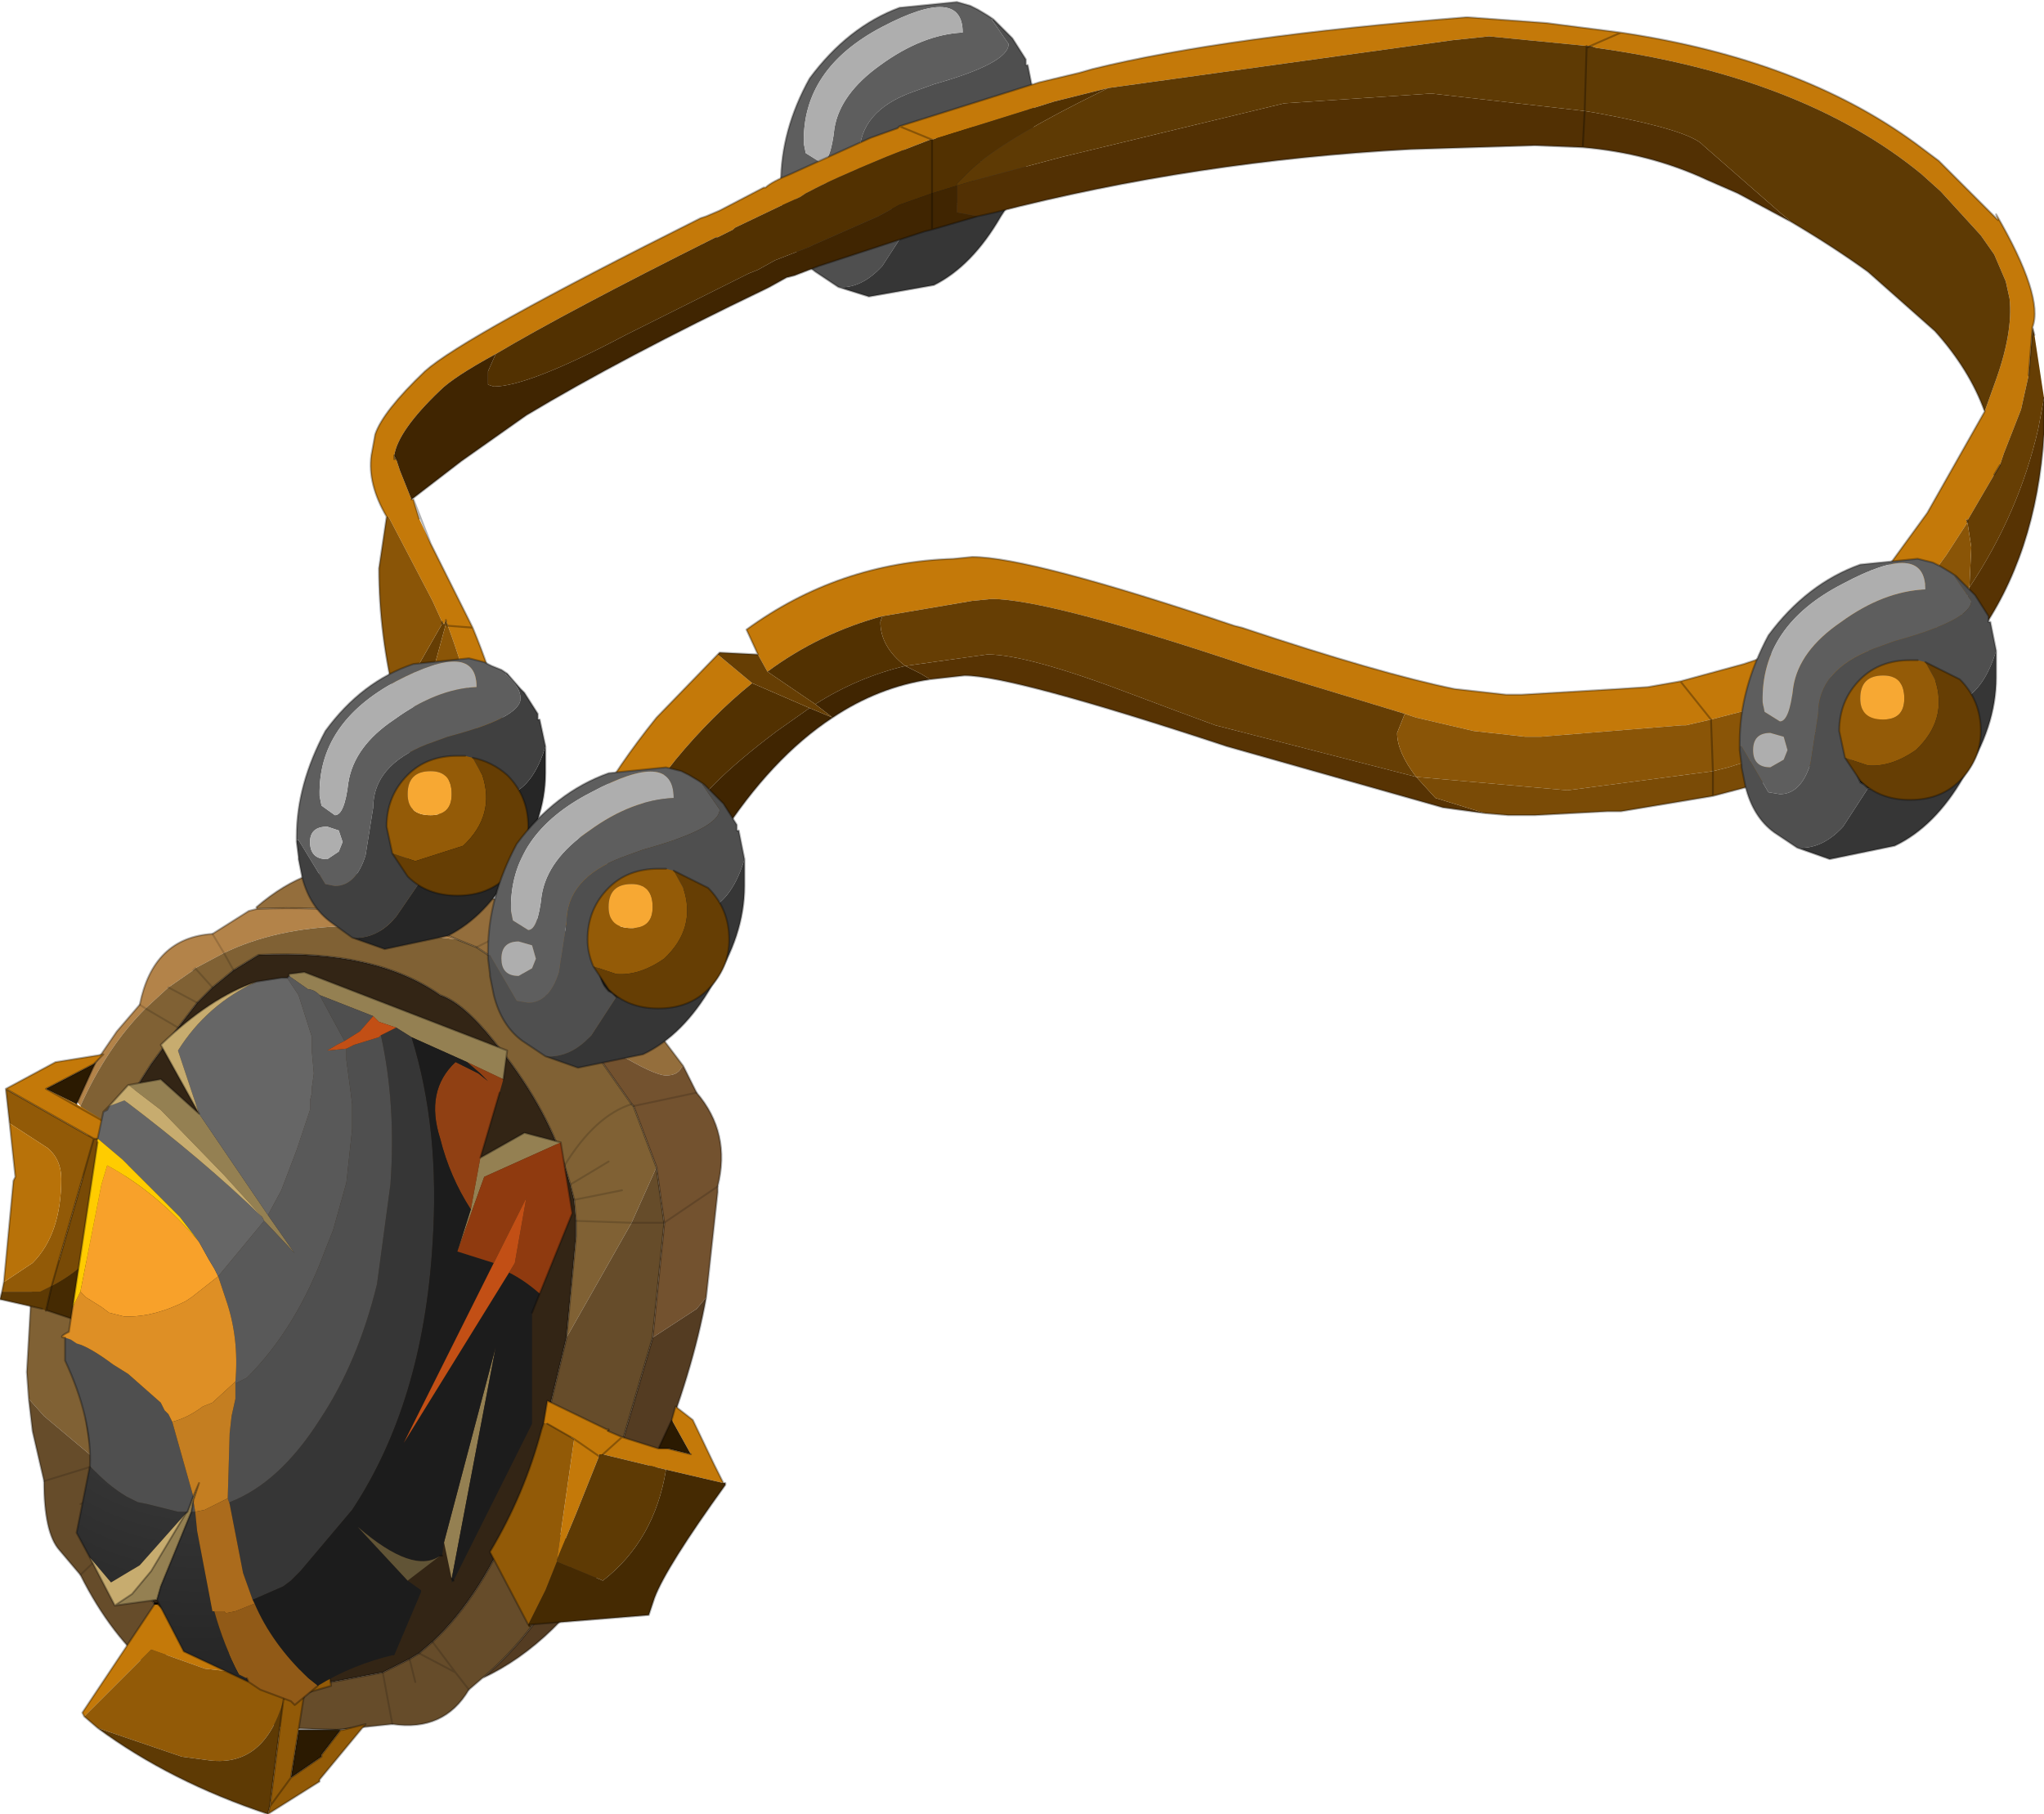 <?xml version="1.0" encoding="UTF-8" standalone="no"?>
<svg xmlns:xlink="http://www.w3.org/1999/xlink" height="47.4px" width="53.4px" xmlns="http://www.w3.org/2000/svg">
  <g transform="matrix(1.0, 0.0, 0.0, 1.0, -249.85, -176.75)">
    <path d="M270.25 181.65 L270.25 181.55 Q270.25 180.15 271.0 178.8 272.0 177.45 273.35 176.95 L274.85 176.8 275.2 176.9 275.4 177.0 275.65 177.15 275.8 177.25 275.75 177.25 276.2 177.9 Q276.2 178.4 274.25 178.95 L273.7 179.15 Q272.3 179.65 272.3 180.8 L272.1 182.05 Q271.85 182.85 271.3 182.85 L271.0 182.8 270.3 181.65 270.25 181.65 M271.05 182.15 L271.4 181.95 271.5 181.75 271.4 181.4 271.05 181.3 Q270.6 181.3 270.6 181.75 270.6 182.15 271.05 182.15 L271.05 182.2 271.05 182.15 M271.3 181.0 Q271.55 181.0 271.65 180.1 271.8 179.2 272.85 178.45 273.95 177.65 275.0 177.6 275.0 176.35 272.9 177.45 270.8 178.55 270.85 180.5 L270.9 180.75 271.3 181.0" fill="#5e5e5e" fill-rule="evenodd" stroke="none"/>
    <path d="M275.8 177.25 L276.2 177.65 276.3 177.75 276.65 178.3 276.65 178.45 276.7 178.45 276.85 179.2 Q276.55 180.15 275.95 180.45 L275.5 180.45 275.1 179.8 274.4 179.75 274.3 179.8 Q273.8 180.05 273.45 180.65 273.1 181.25 273.1 181.8 L273.1 181.85 Q273.1 182.3 273.35 182.55 L273.45 182.6 273.55 182.7 272.9 183.7 Q272.35 184.3 271.75 184.25 L271.15 183.85 Q270.6 183.45 270.4 182.65 L270.3 182.15 270.3 182.1 270.25 181.75 270.25 181.65 270.3 181.65 271.0 182.8 271.3 182.85 Q271.85 182.85 272.1 182.05 L272.3 180.8 Q272.3 179.65 273.7 179.15 L274.25 178.95 Q276.2 178.4 276.2 177.9 L275.75 177.25 275.8 177.25" fill="#4f4f4f" fill-rule="evenodd" stroke="none"/>
    <path d="M273.1 181.85 L273.15 181.8 274.0 181.0 Q274.4 180.4 274.4 179.8 L274.4 179.75 275.1 179.8 275.5 180.45 275.5 180.65 Q275.5 181.25 275.1 181.8 L274.3 182.65 273.55 182.7 273.45 182.6 273.35 182.55 Q273.1 182.3 273.1 181.85" fill="#1c1c1c" fill-rule="evenodd" stroke="none"/>
    <path d="M276.85 179.2 L276.85 179.35 276.85 179.85 Q276.85 181.15 276.0 182.4 275.25 183.7 274.25 184.2 L272.55 184.5 271.75 184.25 Q272.35 184.3 272.9 183.7 L273.55 182.7 274.3 182.65 275.1 181.8 Q275.5 181.25 275.5 180.65 L275.5 180.45 275.95 180.45 Q276.55 180.15 276.85 179.2" fill="#363636" fill-rule="evenodd" stroke="none"/>
    <path d="M271.3 181.0 L270.9 180.75 270.85 180.5 Q270.8 178.55 272.9 177.45 275.0 176.35 275.0 177.6 273.95 177.65 272.85 178.45 271.8 179.2 271.65 180.1 271.55 181.0 271.3 181.0 M271.05 182.15 Q270.6 182.15 270.6 181.75 270.6 181.3 271.05 181.3 L271.4 181.4 271.5 181.75 271.4 181.95 271.05 182.15" fill="#aeaeae" fill-rule="evenodd" stroke="none"/>
    <path d="M270.25 181.65 L270.25 181.55 Q270.25 180.15 271.0 178.8 272.0 177.45 273.35 176.95 L274.85 176.8 275.2 176.9 275.4 177.0 275.65 177.15 275.8 177.25 276.2 177.65 276.3 177.75 276.65 178.3 276.65 178.45 276.7 178.45 276.85 179.2 276.85 179.35 276.85 179.85 Q276.85 181.15 276.0 182.4 275.25 183.7 274.25 184.2 L272.55 184.5 271.75 184.25 271.15 183.85 Q270.6 183.45 270.4 182.65 L270.3 182.15 270.3 182.1 270.25 181.75 270.25 181.65 M274.4 179.75 L274.4 179.8 Q274.4 180.4 274.0 181.0 L273.15 181.8 273.1 181.85 Q273.1 182.3 273.35 182.55 L273.45 182.6 273.55 182.7 274.3 182.65 275.1 181.8 Q275.5 181.25 275.5 180.65 L275.5 180.45 275.1 179.8 274.4 179.75 274.3 179.8 Q273.8 180.05 273.45 180.65 273.1 181.25 273.1 181.8 L273.1 181.85" fill="none" stroke="#000000" stroke-linecap="round" stroke-linejoin="round" stroke-opacity="0.302" stroke-width="0.05"/>
    <path d="M259.95 190.25 Q259.45 189.4 259.55 188.65 L259.65 188.1 Q259.85 187.5 260.95 186.45 261.95 185.55 268.15 182.45 L268.3 182.4 268.65 182.25 269.8 181.65 269.85 181.65 Q270.0 181.5 270.5 181.3 L271.05 181.05 272.6 180.35 273.3 180.1 273.35 180.05 277.0 178.9 278.05 178.65 278.4 178.55 Q281.85 177.7 288.15 177.2 L288.2 177.2 290.25 177.35 292.2 177.6 Q296.9 178.3 299.9 180.5 L300.5 180.95 302.05 182.5 302.0 182.35 Q303.25 184.5 302.95 185.3 L302.85 186.55 302.65 187.45 302.2 188.6 302.1 188.9 301.95 189.15 301.25 190.35 301.2 190.3 301.25 190.4 300.7 191.25 299.5 192.9 Q298.25 194.45 295.9 195.2 L294.55 195.55 293.9 195.7 293.8 195.7 290.1 196.0 289.7 196.0 288.35 195.85 286.85 195.5 286.55 195.4 282.6 194.2 Q277.25 192.4 275.75 192.4 L275.25 192.45 272.9 192.85 Q271.25 193.3 269.9 194.3 L269.65 193.85 269.35 193.2 Q271.75 191.45 274.75 191.35 L275.25 191.3 Q276.75 191.3 282.1 193.1 L282.3 193.15 Q285.9 194.35 287.85 194.75 L289.2 194.9 289.6 194.9 292.15 194.75 292.9 194.7 293.75 194.55 295.4 194.1 Q297.75 193.35 299.0 191.8 L300.2 190.15 301.7 187.5 301.95 186.8 Q302.45 185.45 302.35 184.55 L302.25 184.1 301.95 183.4 301.6 182.9 300.55 181.75 300.05 181.3 Q296.95 178.75 291.55 178.0 L291.4 177.95 291.3 177.95 288.75 177.7 287.8 177.8 278.8 179.05 277.4 179.4 274.2 180.4 274.15 180.4 Q273.5 180.65 273.0 180.85 271.55 181.45 271.0 181.75 L270.9 181.8 270.75 181.9 270.2 182.15 269.05 182.7 269.0 182.75 268.6 182.95 268.55 182.95 Q264.65 184.9 262.8 186.0 261.7 186.6 261.35 186.95 260.25 188.0 260.15 188.65 L260.15 188.75 260.2 188.75 260.3 189.05 260.6 189.8 260.65 189.8 260.8 190.3 261.1 190.95 261.35 191.45 261.85 192.45 261.9 192.55 262.2 193.15 Q263.15 195.45 263.15 196.95 263.15 198.45 262.55 199.2 L262.35 199.4 261.45 199.5 261.4 199.4 261.95 198.9 Q262.4 198.15 262.4 196.85 262.4 195.4 261.55 193.1 L261.5 192.95 261.45 193.05 261.4 193.0 261.15 192.45 260.0 190.25 259.95 190.25 M265.05 201.45 L264.55 200.85 264.5 200.6 264.5 200.5 264.6 199.9 Q264.95 198.05 267.0 195.5 L268.6 193.85 269.5 194.6 Q268.45 195.45 267.5 196.6 266.0 198.5 265.4 200.0 L265.35 200.05 265.1 200.85 265.1 200.9 265.05 201.45 M262.2 193.15 L261.55 193.1 262.2 193.15 M273.35 180.05 L274.2 180.4 273.35 180.05 M293.75 194.55 L294.55 195.55 293.75 194.55 M292.2 177.6 L291.4 177.95 292.2 177.6" fill="#c47909" fill-rule="evenodd" stroke="none"/>
    <path d="M262.8 186.0 Q264.65 184.9 268.55 182.95 L268.6 182.95 269.0 182.75 269.05 182.7 270.2 182.15 270.75 181.9 270.9 181.8 271.0 181.75 Q271.55 181.45 273.0 180.85 273.5 180.65 274.15 180.4 L274.2 180.4 274.2 181.8 274.2 180.4 277.4 179.4 278.8 179.05 278.0 179.45 Q275.85 180.55 275.15 181.25 L274.85 181.55 274.85 181.6 274.2 181.8 273.35 182.1 272.8 182.4 271.1 183.15 271.0 183.2 270.1 183.55 269.65 183.8 269.4 183.9 266.2 185.5 Q263.65 186.85 262.75 186.85 L262.6 186.8 262.6 186.45 262.8 186.0 M271.15 195.15 L269.9 194.3 Q271.25 193.3 272.9 192.85 L272.85 193.0 Q272.85 193.65 273.5 194.15 272.25 194.45 271.15 195.15 M269.5 194.6 L271.0 195.25 270.15 195.85 Q268.15 197.35 267.65 198.35 L267.0 199.5 266.5 200.1 265.85 200.4 265.5 200.15 265.4 200.05 265.4 200.0 Q266.0 198.5 267.5 196.6 268.45 195.45 269.5 194.6" fill="#523101" fill-rule="evenodd" stroke="none"/>
    <path d="M274.15 194.5 Q272.8 194.7 271.6 195.5 270.0 196.55 268.65 198.65 L267.9 200.15 267.45 200.95 265.35 200.95 265.35 201.5 265.05 201.45 265.1 200.9 265.1 200.85 265.35 200.05 265.4 200.0 265.4 200.05 265.5 200.15 265.85 200.4 266.5 200.1 267.0 199.5 267.65 198.35 Q268.15 197.35 270.15 195.85 L271.0 195.25 271.6 195.5 271.15 195.15 Q272.25 194.45 273.5 194.15 L273.9 194.35 274.15 194.5 M275.4 182.4 L274.2 182.75 274.0 182.8 271.25 183.7 270.6 183.95 270.4 184.0 269.95 184.25 269.85 184.3 Q266.1 186.1 263.6 187.6 L261.9 188.8 260.6 189.8 260.3 189.05 260.2 188.75 260.15 188.65 Q260.25 188.0 261.35 186.95 261.7 186.6 262.8 186.0 L262.6 186.45 262.6 186.8 262.75 186.85 Q263.65 186.85 266.2 185.5 L269.4 183.9 269.65 183.8 270.1 183.55 271.0 183.2 271.1 183.15 272.8 182.4 273.35 182.1 274.2 181.8 274.2 182.75 274.2 181.8 274.85 181.6 274.85 182.3 275.4 182.4" fill="#402501" fill-rule="evenodd" stroke="none"/>
    <path d="M296.65 182.55 L295.25 181.8 294.45 181.45 Q292.95 180.75 291.2 180.6 L289.95 180.55 286.7 180.65 Q281.1 180.95 275.85 182.3 L275.4 182.4 274.85 182.3 274.85 181.6 275.35 181.45 277.6 180.85 283.4 179.45 287.15 179.2 287.3 179.2 291.25 179.65 291.55 179.7 Q294.0 180.15 294.35 180.55 L296.35 182.3 296.65 182.55 M291.25 179.65 L291.2 180.6 291.25 179.65" fill="#523003" fill-rule="evenodd" stroke="none"/>
    <path d="M301.7 187.5 Q301.3 186.4 300.4 185.4 L298.65 183.85 Q297.75 183.2 296.65 182.55 L296.35 182.3 294.35 180.55 Q294.0 180.15 291.55 179.7 L291.25 179.65 287.3 179.2 287.15 179.2 283.4 179.45 277.6 180.85 275.35 181.45 274.85 181.6 274.85 181.55 275.15 181.25 Q275.85 180.55 278.0 179.45 L278.8 179.05 287.8 177.8 288.75 177.7 291.3 177.95 291.3 178.0 291.25 179.65 291.3 178.0 291.3 177.95 291.4 177.95 291.55 178.0 Q296.95 178.75 300.05 181.3 L300.55 181.75 301.6 182.9 301.95 183.4 302.25 184.1 302.35 184.55 Q302.45 185.45 301.95 186.8 L301.7 187.5 M291.4 177.95 L291.3 178.0 291.4 177.95" fill="#5e3a04" fill-rule="evenodd" stroke="none"/>
    <path d="M302.95 185.3 L303.0 185.5 303.25 187.15 303.1 187.95 Q302.6 190.15 301.3 192.1 L301.35 191.05 301.25 190.4 301.2 190.3 301.25 190.35 301.95 189.15 302.1 188.9 302.2 188.6 302.65 187.45 302.85 186.55 302.95 185.3 M268.6 193.85 L268.65 193.8 269.65 193.85 269.9 194.3 271.15 195.15 271.6 195.5 271.0 195.25 269.5 194.6 268.6 193.85 M260.9 195.25 L260.2 195.15 261.4 193.05 261.45 193.05 261.5 193.05 260.9 195.25 M273.5 194.15 Q272.85 193.65 272.85 193.0 L272.9 192.85 275.25 192.45 275.75 192.4 Q277.25 192.4 282.6 194.2 L286.55 195.4 286.35 195.9 Q286.35 196.4 286.85 197.05 L281.6 195.7 280.65 195.35 279.45 194.9 Q276.7 193.85 275.65 193.85 L273.5 194.15 M301.25 190.35 L301.25 190.4 301.25 190.35" fill="#663e04" fill-rule="evenodd" stroke="none"/>
    <path d="M303.25 187.15 L303.25 187.35 303.25 188.1 Q303.05 191.25 301.5 193.4 300.5 194.85 298.9 195.85 L300.55 193.9 Q301.1 193.1 301.3 192.1 302.6 190.15 303.1 187.95 L303.25 187.15 M288.65 198.0 L287.55 197.85 281.9 196.25 Q276.3 194.4 275.05 194.4 L274.15 194.5 273.9 194.35 273.5 194.15 275.65 193.85 Q276.7 193.85 279.45 194.9 L280.65 195.35 281.6 195.7 286.85 197.05 287.35 197.6 288.65 198.0" fill="#573303" fill-rule="evenodd" stroke="none"/>
    <path d="M261.4 199.4 L261.2 198.75 261.55 198.75 261.55 197.85 260.95 197.85 260.55 196.45 260.9 195.25 261.5 193.05 261.45 193.05 261.5 192.95 261.55 193.1 Q262.4 195.4 262.4 196.85 262.4 198.15 261.95 198.9 L261.4 199.4 M260.2 195.15 Q259.75 193.35 259.75 191.6 L259.95 190.25 260.0 190.25 261.15 192.45 261.4 193.0 261.45 193.05 261.4 193.05 260.2 195.15 M286.55 195.4 L286.85 195.5 288.35 195.85 289.7 196.0 290.1 196.0 293.8 195.7 293.9 195.7 294.55 195.55 295.9 195.2 Q298.25 194.45 299.5 192.9 L300.7 191.25 301.25 190.4 301.35 191.05 301.3 192.1 300.2 193.45 Q298.4 195.55 295.8 196.55 L295.0 196.8 294.6 196.9 290.8 197.4 286.85 197.05 Q286.35 196.4 286.35 195.9 L286.55 195.4 M294.6 196.9 L294.55 195.55 294.6 196.9 M260.15 188.75 L260.2 188.75 260.15 188.75 M261.55 193.1 L261.5 193.05 261.5 192.95 261.5 193.05 261.55 193.1 M261.4 193.0 L261.4 193.05 261.4 193.0" fill="#8a5507" fill-rule="evenodd" stroke="none"/>
    <path d="M298.9 195.85 Q298.0 196.45 296.9 196.85 L295.55 197.3 294.6 197.55 292.2 197.95 291.85 197.95 289.95 198.05 289.25 198.05 288.65 198.0 287.35 197.6 286.85 197.05 290.8 197.4 294.6 196.9 295.0 196.8 295.8 196.55 Q298.4 195.55 300.2 193.45 L301.3 192.1 Q301.1 193.1 300.55 193.9 L298.9 195.85 M294.6 197.55 L294.6 196.9 294.6 197.55" fill="#7a4b06" fill-rule="evenodd" stroke="none"/>
    <path d="M260.15 188.75 L260.15 188.65 260.2 188.75 260.15 188.75" fill="#925a07" fill-rule="evenodd" stroke="none"/>
    <path d="M259.95 190.25 Q259.45 189.4 259.55 188.65 L259.65 188.1 Q259.85 187.5 260.95 186.45 261.95 185.55 268.15 182.45 L268.3 182.4 268.65 182.25 269.8 181.65 269.85 181.65 Q270.0 181.5 270.5 181.3 L271.05 181.05 272.6 180.35 273.3 180.1 273.35 180.05 277.0 178.9 278.05 178.65 278.4 178.55 Q281.85 177.7 288.15 177.2 L288.2 177.2 290.25 177.35 292.2 177.6 Q296.9 178.3 299.9 180.5 L300.5 180.95 302.05 182.5 302.0 182.35 Q303.25 184.5 302.95 185.3 L303.0 185.5 M303.25 187.15 L303.25 187.35 303.25 188.1 Q303.05 191.25 301.5 193.4 300.5 194.85 298.9 195.85 298.0 196.45 296.9 196.85 L295.55 197.3 294.6 197.55 292.2 197.95 291.85 197.95 289.95 198.05 289.25 198.05 288.65 198.0 287.55 197.85 281.9 196.25 Q276.3 194.4 275.05 194.4 L274.15 194.5 Q272.8 194.7 271.6 195.5 270.0 196.55 268.65 198.65 L267.9 200.15 267.45 200.95 M265.35 201.5 L265.05 201.45 264.55 200.85 264.5 200.6 264.5 200.5 264.6 199.9 Q264.95 198.05 267.0 195.5 L268.6 193.85 268.65 193.8 269.65 193.85 269.35 193.2 Q271.75 191.45 274.75 191.35 L275.25 191.3 Q276.75 191.3 282.1 193.1 L282.3 193.15 Q285.9 194.35 287.85 194.75 L289.2 194.9 289.6 194.9 292.15 194.75 292.9 194.7 293.75 194.55 295.4 194.1 Q297.75 193.35 299.0 191.8 L300.2 190.15 301.7 187.5 Q301.3 186.4 300.4 185.4 L298.65 183.85 Q297.75 183.2 296.65 182.55 L295.25 181.8 294.45 181.45 Q292.95 180.75 291.2 180.6 L289.95 180.55 286.7 180.65 Q281.1 180.95 275.85 182.3 L275.4 182.4 274.2 182.75 274.0 182.8 271.25 183.7 270.6 183.95 270.4 184.0 269.95 184.25 269.85 184.3 Q266.1 186.1 263.6 187.6 L261.9 188.8 260.6 189.8 M260.65 189.8 L261.1 190.95 261.35 191.45 261.85 192.45 261.9 192.55 262.2 193.15 Q263.15 195.45 263.15 196.95 263.15 198.45 262.55 199.2 L262.35 199.4 261.45 199.5 261.4 199.4 261.2 198.75 M260.95 197.85 L260.55 196.45 260.9 195.25 260.2 195.15 Q259.75 193.35 259.75 191.6 L259.95 190.25 M261.55 193.1 L262.2 193.15 M274.2 181.8 L274.2 182.75 M274.2 181.8 L274.2 180.4 273.35 180.05 M291.25 179.65 L291.3 178.0 291.3 177.95 M294.55 195.55 L293.75 194.55 M291.3 178.0 L291.4 177.95 292.2 177.6 M291.2 180.6 L291.25 179.65 M301.95 189.15 L302.1 188.9 M302.85 186.55 L302.95 185.3 M301.25 190.4 L301.25 190.35 M294.6 196.9 L294.6 197.55 M294.55 195.55 L294.6 196.9 M260.15 188.75 L260.15 188.65 260.2 188.75 M260.8 190.3 L260.65 189.8 M261.5 193.05 L261.5 192.95 M261.5 193.05 L261.55 193.1 M261.4 193.05 L261.4 193.0" fill="none" stroke="#000000" stroke-linecap="round" stroke-linejoin="round" stroke-opacity="0.302" stroke-width="0.05"/>
    <path d="M295.3 196.25 L295.3 196.15 Q295.3 194.75 296.05 193.35 297.05 192.0 298.45 191.5 L299.95 191.35 300.35 191.45 300.55 191.55 300.8 191.7 300.95 191.8 300.9 191.8 301.35 192.45 Q301.35 192.95 299.35 193.5 L298.8 193.7 Q297.35 194.25 297.35 195.4 L297.15 196.7 Q296.9 197.5 296.35 197.5 L296.05 197.45 295.35 196.25 295.3 196.25 M296.1 196.8 L296.45 196.6 296.55 196.35 296.45 196.0 296.1 195.9 Q295.65 195.9 295.65 196.35 295.65 196.8 296.1 196.8 L296.1 196.85 296.1 196.8 M296.35 195.6 Q296.6 195.6 296.7 194.7 296.85 193.75 297.95 193.0 299.05 192.2 300.15 192.15 300.15 190.85 298.0 192.0 295.85 193.1 295.9 195.1 L295.95 195.35 296.35 195.6" fill="#5e5e5e" fill-rule="evenodd" stroke="none"/>
    <path d="M300.95 191.8 L301.35 192.2 301.45 192.3 301.8 192.85 301.8 193.0 301.85 193.0 302.0 193.75 Q301.7 194.75 301.1 195.05 L300.65 195.05 Q300.55 194.6 300.25 194.4 L299.5 194.35 299.4 194.4 Q298.9 194.65 298.55 195.25 298.2 195.85 298.2 196.45 L298.2 196.5 298.45 197.2 298.55 197.25 298.65 197.35 298.0 198.35 Q297.45 198.95 296.8 198.9 L296.2 198.5 Q295.65 198.1 295.45 197.3 L295.35 196.8 295.35 196.75 295.3 196.35 295.3 196.25 295.35 196.25 296.05 197.45 296.35 197.5 Q296.9 197.5 297.15 196.7 L297.35 195.4 Q297.35 194.25 298.8 193.7 L299.35 193.5 Q301.35 192.95 301.35 192.45 L300.9 191.8 300.95 191.8" fill="#4f4f4f" fill-rule="evenodd" stroke="none"/>
    <path d="M299.5 194.35 L300.25 194.4 Q300.55 194.6 300.65 195.05 L300.65 195.25 Q300.65 195.85 300.25 196.45 L299.4 197.3 298.65 197.35 298.55 197.25 298.45 197.2 298.2 196.5 298.25 196.45 299.1 195.6 Q299.5 195.0 299.5 194.4 L299.5 194.35" fill="#1c1c1c" fill-rule="evenodd" stroke="none"/>
    <path d="M302.0 193.75 L302.0 193.95 302.0 194.45 Q302.0 195.75 301.15 197.05 300.4 198.35 299.35 198.85 L297.65 199.2 296.8 198.9 Q297.45 198.95 298.0 198.35 L298.65 197.35 299.4 197.3 300.25 196.45 Q300.65 195.85 300.65 195.25 L300.65 195.05 301.1 195.05 Q301.7 194.75 302.0 193.75" fill="#363636" fill-rule="evenodd" stroke="none"/>
    <path d="M296.1 196.8 Q295.65 196.8 295.65 196.35 295.65 195.9 296.1 195.9 L296.45 196.0 296.55 196.35 296.45 196.6 296.1 196.8 M296.35 195.6 L295.95 195.35 295.9 195.1 Q295.85 193.1 298.0 192.0 300.15 190.85 300.15 192.15 299.05 192.2 297.95 193.0 296.85 193.75 296.7 194.7 296.6 195.6 296.35 195.6" fill="#aeaeae" fill-rule="evenodd" stroke="none"/>
    <path d="M295.3 196.25 L295.3 196.15 Q295.3 194.75 296.05 193.35 297.05 192.0 298.45 191.5 L299.95 191.35 300.35 191.45 300.55 191.55 300.8 191.7 300.95 191.8 301.35 192.2 301.45 192.3 301.8 192.85 301.8 193.0 301.85 193.0 302.0 193.75 302.0 193.95 302.0 194.45 Q302.0 195.75 301.15 197.05 300.4 198.35 299.35 198.85 L297.65 199.2 296.8 198.9 296.2 198.5 Q295.65 198.1 295.45 197.3 L295.35 196.8 295.35 196.75 295.3 196.35 295.3 196.25 M298.2 196.5 L298.2 196.45 Q298.2 195.85 298.55 195.25 298.9 194.65 299.4 194.4 L299.5 194.35 300.25 194.4 Q300.55 194.6 300.65 195.05 L300.65 195.25 Q300.65 195.85 300.25 196.45 L299.4 197.3 298.65 197.35 298.55 197.25 298.45 197.2 298.2 196.5 298.25 196.45 299.1 195.6 Q299.5 195.0 299.5 194.4 L299.5 194.35" fill="none" stroke="#000000" stroke-linecap="round" stroke-linejoin="round" stroke-opacity="0.302" stroke-width="0.05"/>
    <path d="M299.95 194.0 L300.15 194.05 300.4 194.5 Q300.75 195.55 299.9 196.35 299.25 196.8 298.65 196.75 L298.05 196.55 297.9 195.85 Q297.9 195.05 298.45 194.5 298.95 194.0 299.75 194.0 L299.95 194.0 M299.6 195.0 Q299.6 194.4 299.05 194.4 298.45 194.4 298.45 195.0 298.45 195.55 299.05 195.55 299.6 195.55 299.6 195.0" fill="#945b07" fill-rule="evenodd" stroke="none"/>
    <path d="M299.6 195.0 Q299.6 195.55 299.05 195.55 298.45 195.55 298.45 195.0 298.45 194.4 299.05 194.4 299.6 194.4 299.6 195.0" fill="#f7a833" fill-rule="evenodd" stroke="none"/>
    <path d="M300.15 194.05 L301.05 194.5 Q301.6 195.05 301.6 195.85 301.6 196.6 301.05 197.15 300.55 197.65 299.75 197.65 298.95 197.65 298.45 197.15 L298.05 196.55 298.65 196.75 Q299.25 196.8 299.9 196.35 300.75 195.55 300.4 194.5 L300.15 194.05" fill="#663e04" fill-rule="evenodd" stroke="none"/>
    <path d="M300.15 194.05 L301.05 194.5 Q301.6 195.05 301.6 195.85 301.6 196.6 301.05 197.15 300.55 197.65 299.75 197.65 298.95 197.65 298.45 197.15 L298.05 196.55 297.9 195.85 Q297.9 195.05 298.45 194.5 298.95 194.0 299.75 194.0 L299.95 194.0" fill="none" stroke="#000000" stroke-linecap="round" stroke-linejoin="round" stroke-opacity="0.302" stroke-width="0.05"/>
    <path d="M262.3 201.5 L263.8 200.75 262.3 201.5 261.8 201.3 Q259.75 200.35 256.55 200.5 L256.55 200.45 Q257.25 199.85 257.95 199.6 261.65 199.45 263.8 200.75 L264.0 200.85 Q264.8 201.0 265.85 202.15 L267.7 204.6 267.65 204.65 Q267.55 204.85 267.25 204.85 266.95 204.85 265.95 204.25 L265.05 203.75 264.9 203.6 264.4 203.05 Q263.35 201.9 262.6 201.7 L262.3 201.5" fill="#946e3c" fill-rule="evenodd" stroke="none"/>
    <path d="M256.55 200.5 Q259.75 200.35 261.8 201.3 L258.85 200.95 Q257.05 201.0 255.7 201.65 L255.4 201.15 255.7 201.65 254.95 202.05 254.9 202.1 254.25 202.55 253.65 203.1 Q252.65 204.1 251.95 205.65 L251.8 205.45 252.25 204.65 252.9 203.7 253.5 203.0 Q253.85 201.25 255.4 201.15 L256.35 200.55 256.55 200.5 M253.65 203.1 L253.5 203.0 253.65 203.1" fill="#b38349" fill-rule="evenodd" stroke="none"/>
    <path d="M262.3 201.5 L262.6 201.7 Q263.35 201.9 264.4 203.05 L264.9 203.6 265.05 203.75 266.35 205.6 266.4 205.65 267.0 207.25 266.35 208.7 264.9 208.65 266.35 208.7 264.65 211.7 264.9 209.05 264.9 208.65 264.85 208.1 264.75 207.7 264.6 207.2 Q265.4 205.9 266.35 205.6 265.4 205.9 264.6 207.2 264.1 205.6 262.75 203.95 261.95 202.95 261.35 202.75 259.65 201.55 256.6 201.7 L255.95 202.1 255.4 202.55 255.0 202.95 254.25 202.55 255.0 202.95 254.5 203.6 253.8 204.55 Q252.75 206.15 252.45 207.25 L252.35 207.95 252.35 208.55 252.25 209.65 251.75 209.6 252.2 206.0 252.15 205.95 251.95 205.65 Q252.65 204.1 253.65 203.1 L254.25 202.55 254.9 202.1 254.95 202.05 255.4 202.55 254.95 202.05 255.7 201.65 Q257.05 201.0 258.85 200.95 L261.8 201.3 262.3 201.5 M266.1 207.85 L264.85 208.1 266.1 207.85 M265.75 207.1 L264.75 207.7 265.75 207.1 M250.6 213.3 L250.55 212.6 250.65 210.85 252.05 210.75 251.95 211.9 251.95 212.45 252.1 213.8 252.25 214.8 251.0 213.75 250.6 213.3 M250.95 209.55 L250.95 209.5 251.05 209.55 250.95 209.55 M255.7 201.65 L255.95 202.1 255.7 201.65 M253.65 203.1 L254.5 203.6 253.65 203.1" fill="#806134" fill-rule="evenodd" stroke="none"/>
    <path d="M265.05 203.75 L265.95 204.25 Q266.95 204.85 267.25 204.85 267.55 204.85 267.65 204.65 L267.7 204.6 267.9 205.0 268.05 205.3 Q268.95 206.35 268.6 207.75 L268.6 207.9 268.3 210.65 268.05 210.95 266.9 211.7 267.2 208.75 267.2 208.7 267.0 207.25 266.4 205.65 266.35 205.6 265.05 203.75 M268.05 205.3 L266.4 205.65 268.05 205.3 M268.6 207.75 L267.2 208.7 268.6 207.75" fill="#73522f" fill-rule="evenodd" stroke="none"/>
    <path d="M266.35 208.7 L267.0 207.25 267.2 208.7 267.2 208.75 266.9 211.7 266.1 214.45 266.1 214.5 264.05 214.2 264.65 211.7 266.35 208.7 267.2 208.7 266.35 208.7 M263.4 216.1 L265.0 217.2 265.0 217.25 Q263.85 219.45 262.45 220.6 L262.1 220.9 Q261.45 222.0 260.1 221.8 L258.65 221.95 257.25 221.9 256.6 221.7 256.5 221.7 256.6 221.0 256.7 220.65 256.7 220.55 257.6 220.75 258.25 220.75 259.85 220.45 260.55 220.1 260.8 219.95 261.15 219.65 261.75 220.45 260.8 219.95 261.75 220.45 261.15 219.65 Q262.45 218.45 263.4 216.1 M254.6 219.45 L254.55 219.45 253.9 220.45 Q252.75 219.5 251.95 217.9 L251.4 217.25 Q251.0 216.8 251.0 215.45 L250.7 214.15 250.6 213.3 251.0 213.75 252.25 214.8 252.3 215.05 252.5 215.8 252.7 216.35 252.8 216.6 252.95 216.95 251.95 217.9 252.95 216.95 Q253.6 218.55 254.6 219.45 M250.65 210.85 L250.75 210.1 250.8 209.9 250.95 209.55 251.05 209.55 251.75 209.8 251.75 209.6 252.25 209.65 252.15 210.05 252.05 210.75 250.65 210.85 M251.95 216.05 L252.5 215.8 251.95 216.05 M252.0 216.7 L252.7 216.35 252.0 216.7 M251.0 215.45 L252.3 215.05 251.0 215.45 M260.7 220.7 L260.55 220.1 260.7 220.7 M260.1 221.8 L259.85 220.45 260.1 221.8 M262.1 220.9 L261.75 220.45 262.1 220.9" fill="#664c2a" fill-rule="evenodd" stroke="none"/>
    <path d="M268.3 210.65 Q267.95 212.6 267.0 214.95 L266.95 215.15 266.1 214.45 266.9 211.7 268.05 210.95 268.3 210.65 M265.0 217.25 L265.9 217.25 Q264.4 219.7 262.45 220.6 263.85 219.45 265.0 217.25" fill="#543c22" fill-rule="evenodd" stroke="none"/>
    <path d="M264.75 207.7 L264.85 208.1 264.9 208.65 264.9 209.05 264.65 211.7 264.05 214.2 263.65 215.35 263.6 215.5 263.55 215.7 263.4 216.1 Q262.45 218.45 261.15 219.65 L260.8 219.95 260.55 220.1 259.85 220.45 258.25 220.75 257.6 220.75 256.7 220.55 257.3 220.35 255.3 219.3 254.6 219.45 Q253.6 218.55 252.95 216.95 L252.8 216.6 252.7 216.35 252.5 215.8 252.3 215.05 252.25 214.8 252.1 213.8 251.95 212.45 251.95 211.9 252.05 210.75 252.15 210.05 252.25 209.65 252.35 208.55 252.35 207.95 252.45 207.25 Q252.75 206.15 253.8 204.55 L254.5 203.6 255.0 202.95 255.4 202.55 255.95 202.1 256.6 201.7 Q259.65 201.55 261.35 202.75 261.95 202.95 262.75 203.95 264.1 205.6 264.6 207.2 L264.75 207.7" fill="#332515" fill-rule="evenodd" stroke="none"/>
    <path d="M262.3 201.5 L262.6 201.7 Q263.35 201.9 264.4 203.05 L264.9 203.6 M267.7 204.6 L265.85 202.15 Q264.8 201.0 264.0 200.85 L263.8 200.75 Q261.65 199.45 257.95 199.6 257.25 199.85 256.55 200.45 L256.55 200.5 Q259.75 200.35 261.8 201.3 L262.3 201.5 M264.75 207.7 L264.85 208.1 264.9 208.65 264.9 209.05 264.65 211.7 264.05 214.2 M267.0 207.25 L266.4 205.65 266.35 205.6 265.05 203.75 M264.6 207.2 L264.75 207.7 M255.95 202.1 L256.6 201.7 Q259.65 201.55 261.35 202.75 261.95 202.95 262.75 203.95 264.1 205.6 264.6 207.2 M267.7 204.6 L267.9 205.0 268.05 205.3 Q268.95 206.35 268.6 207.75 L268.6 207.9 268.3 210.65 Q267.95 212.6 267.0 214.95 L266.95 215.15 M266.1 214.45 L266.1 214.5 M265.9 217.25 Q264.4 219.7 262.45 220.6 L262.1 220.9 Q261.45 222.0 260.1 221.8 L258.65 221.95 257.25 221.9 M253.9 220.45 Q252.75 219.5 251.95 217.9 L251.4 217.25 Q251.0 216.8 251.0 215.45 L250.7 214.15 250.6 213.3 250.55 212.6 250.65 210.85 250.75 210.1 250.8 209.9 250.95 209.55 250.95 209.5 M251.8 205.45 L252.25 204.65 252.9 203.7 253.5 203.0 Q253.85 201.25 255.4 201.15 L256.35 200.55 256.55 200.5 M267.2 208.7 L267.2 208.75 266.9 211.7 266.1 214.45 M267.2 208.7 L267.0 207.25 M265.0 217.25 Q263.85 219.45 262.45 220.6 M255.0 202.95 L255.4 202.55 255.95 202.1 M254.5 203.6 L255.0 202.95 M252.25 209.65 L252.35 208.55 252.35 207.95 252.45 207.25 Q252.75 206.15 253.8 204.55 L254.5 203.6 M252.25 214.8 L252.1 213.8 251.95 212.45 251.95 211.9 252.05 210.75 252.15 210.05 252.25 209.65 M252.95 216.95 L252.8 216.6 252.7 216.35 252.5 215.8 252.3 215.05 252.25 214.8 M254.6 219.45 Q253.6 218.55 252.95 216.95 M261.15 219.65 L260.8 219.95 260.55 220.1 259.85 220.45 258.25 220.75 257.6 220.75 256.7 220.55 M263.4 216.1 Q262.45 218.45 261.15 219.65" fill="none" stroke="#000000" stroke-linecap="round" stroke-linejoin="round" stroke-opacity="0.302" stroke-width="0.05"/>
    <path d="M250.95 209.55 L251.05 209.55" fill="none" stroke="#000000" stroke-linecap="round" stroke-linejoin="round" stroke-width="0.05"/>
    <path d="M263.8 200.75 L262.3 201.5 M264.85 208.1 L266.1 207.85 M264.9 208.65 L266.35 208.7 267.2 208.7 268.6 207.75 M266.35 205.6 Q265.4 205.9 264.6 207.2 M264.75 207.7 L265.75 207.1 M266.4 205.65 L268.05 205.3 M255.4 201.15 L255.7 201.65 255.95 202.1 M255.4 202.55 L254.95 202.05 254.9 202.1 M254.25 202.55 L255.0 202.95 M253.5 203.0 L253.65 203.1 254.5 203.6 M252.7 216.35 L252.0 216.7 M252.5 215.8 L251.95 216.05 M252.3 215.05 L251.0 215.45 M252.95 216.95 L251.95 217.9 M260.8 219.95 L261.75 220.45 261.15 219.65 M260.55 220.1 L260.7 220.7 M259.85 220.45 L260.1 221.8 M261.75 220.45 L262.1 220.9" fill="none" stroke="#000000" stroke-linecap="round" stroke-linejoin="round" stroke-opacity="0.153" stroke-width="0.05"/>
    <path d="M267.4 213.85 L267.5 213.5 267.95 213.85 268.5 215.0 268.75 215.5 267.25 215.15 265.6 214.75 266.1 214.3 265.6 214.75 265.5 214.75 265.5 214.8 264.85 214.35 265.5 214.8 264.9 216.3 264.4 217.5 264.85 214.35 264.15 213.95 264.05 213.95 264.15 213.35 265.7 214.1 265.75 214.1 265.7 214.15 265.75 214.15 266.1 214.3 267.05 214.6 267.3 214.6 267.9 214.75 267.4 213.85 M265.7 214.1 L265.75 214.1 265.7 214.1" fill="#c47909" fill-rule="evenodd" stroke="none"/>
    <path d="M263.65 219.2 L262.65 217.3 Q263.55 215.8 264.0 214.1 L264.05 213.95 264.15 213.95 264.85 214.35 264.4 217.5 264.4 217.55 264.1 218.3 263.65 219.2" fill="#925a07" fill-rule="evenodd" stroke="none"/>
    <path d="M265.6 214.75 L267.25 215.15 Q266.95 217.0 265.6 218.05 L264.4 217.55 264.4 217.5 264.9 216.3 265.5 214.8 265.5 214.75 265.6 214.75 M265.75 214.1 L265.75 214.15 265.7 214.15 265.75 214.1 265.75 214.15 265.75 214.1" fill="#5e3a04" fill-rule="evenodd" stroke="none"/>
    <path d="M267.25 215.15 L268.75 215.5 268.8 215.5 268.8 215.55 Q267.25 217.7 266.95 218.5 L266.8 218.95 263.7 219.2 263.7 219.25 263.65 219.25 263.65 219.2 263.7 219.2 263.65 219.2 263.7 219.2 263.65 219.2 264.1 218.3 264.4 217.55 265.6 218.05 Q266.95 217.0 267.25 215.15" fill="#452a02" fill-rule="evenodd" stroke="none"/>
    <path d="M267.4 213.85 L267.9 214.75 267.3 214.6 267.05 214.6 267.4 213.85" fill="#2b1a01" fill-rule="evenodd" stroke="none"/>
    <path d="M268.75 215.5 L268.5 215.0 267.95 213.85 267.5 213.5 267.4 213.85 267.05 214.6 266.1 214.3 265.6 214.75 M267.9 214.75 L267.3 214.6 267.05 214.6 M268.75 215.5 L268.8 215.5 268.8 215.55 Q267.25 217.7 266.95 218.5 L266.8 218.95 263.7 219.2 263.7 219.25 M263.65 219.2 L262.65 217.3 Q263.55 215.8 264.0 214.1 L264.05 213.95 264.15 213.35 265.7 214.1 265.75 214.1 265.7 214.1 M265.75 214.15 L266.1 214.3 M264.15 213.95 L264.85 214.35 265.5 214.8 M265.75 214.15 L265.75 214.1 M263.65 219.2 L263.7 219.2 263.65 219.2 Z" fill="none" stroke="#000000" stroke-linecap="round" stroke-linejoin="round" stroke-opacity="0.302" stroke-width="0.05"/>
    <path d="M257.4 220.6 L255.2 220.35 253.8 219.85 252.05 221.6 252.0 221.5 253.9 218.65 253.95 218.65 Q255.45 220.05 257.3 220.45 L257.4 220.45 257.4 220.6" fill="#c47909" fill-rule="evenodd" stroke="none"/>
    <path d="M252.05 221.6 L253.8 219.85 255.2 220.35 257.4 220.6 257.4 220.45 257.45 220.45 258.4 220.1 258.5 220.8 257.8 221.0 257.65 221.95 257.45 223.2 258.25 222.65 258.25 222.6 258.75 221.95 258.8 221.95 259.4 221.8 258.2 223.25 258.2 223.3 256.85 224.15 256.9 223.95 257.25 221.2 Q256.75 222.9 255.35 222.75 L254.6 222.65 252.4 221.9 252.05 221.6 M257.4 220.6 L257.25 221.2 257.4 220.6 M257.45 220.45 L257.8 221.0 257.45 220.45 M257.45 223.2 L256.9 223.95 257.45 223.2" fill="#925a07" fill-rule="evenodd" stroke="none"/>
    <path d="M257.4 220.45 L257.3 220.45 Q255.45 220.05 253.95 218.65 L255.1 218.4 258.4 220.1 257.45 220.45 257.4 220.45" fill="#452a02" fill-rule="evenodd" stroke="none"/>
    <path d="M258.75 221.95 L258.25 222.6 258.25 222.65 257.45 223.2 257.65 221.95 258.75 221.95" fill="#2b1a01" fill-rule="evenodd" stroke="none"/>
    <path d="M252.4 221.9 L254.6 222.65 255.35 222.75 Q256.75 222.9 257.25 221.2 L256.9 223.95 256.85 224.15 Q254.3 223.3 252.4 221.9" fill="#5e3a04" fill-rule="evenodd" stroke="none"/>
    <path d="M253.95 218.65 L253.9 218.65" fill="none" stroke="#000000" stroke-linecap="round" stroke-linejoin="round" stroke-width="0.05"/>
    <path d="M257.4 220.6 L257.4 220.45 257.3 220.45 Q255.45 220.05 253.95 218.65 L255.1 218.4 258.4 220.1 258.5 220.8 257.8 221.0 257.45 220.45 258.4 220.1 M253.9 218.65 L252.0 221.5 252.05 221.6 252.4 221.9 Q254.3 223.3 256.85 224.15 L258.2 223.3 258.2 223.25 259.4 221.8 258.8 221.95 258.75 221.95 257.65 221.95 257.8 221.0 M257.25 221.2 L257.4 220.6 M257.4 220.45 L257.45 220.45 M257.65 221.95 L257.45 223.2 258.25 222.65 258.25 222.6 258.75 221.95 M256.9 223.95 L256.85 224.15 M257.25 221.2 L256.9 223.95 257.45 223.2" fill="none" stroke="#000000" stroke-linecap="round" stroke-linejoin="round" stroke-opacity="0.302" stroke-width="0.05"/>
    <path d="M253.4 206.6 L252.3 206.5 250.0 205.2 251.3 204.5 252.55 204.3 252.3 204.55 251.05 205.2 253.35 206.5 251.05 205.2 251.85 205.6 253.35 206.5 253.4 206.55 253.4 206.6" fill="#c47909" fill-rule="evenodd" stroke="none"/>
    <path d="M251.05 205.2 L252.3 204.55 252.35 204.5 251.85 205.6 251.05 205.2" fill="#2b1a01" fill-rule="evenodd" stroke="none"/>
    <path d="M250.0 205.2 L252.3 206.5 251.2 210.35 250.9 210.5 249.9 210.5 249.95 210.25 250.7 209.75 Q251.45 209.0 251.45 207.55 251.45 207.05 251.1 206.75 L250.1 206.1 250.0 205.2" fill="#925a07" fill-rule="evenodd" stroke="none"/>
    <path d="M249.9 210.5 L250.9 210.5 251.2 210.35 251.05 211.0 250.95 210.95 249.85 210.7 249.9 210.5" fill="#5e3a04" fill-rule="evenodd" stroke="none"/>
    <path d="M250.1 206.1 L251.1 206.75 Q251.45 207.05 251.45 207.55 251.45 209.0 250.7 209.75 L249.95 210.25 250.2 207.6 250.25 207.5 250.1 206.1" fill="#b87209" fill-rule="evenodd" stroke="none"/>
    <path d="M251.2 210.35 Q252.15 209.85 252.65 209.05 L252.0 211.3 251.1 211.0 251.05 211.0 251.2 210.35" fill="#452a02" fill-rule="evenodd" stroke="none"/>
    <path d="M252.3 206.5 L253.4 206.6 252.65 209.05 Q252.15 209.85 251.2 210.35 L252.3 206.5" fill="#784a06" fill-rule="evenodd" stroke="none"/>
    <path d="M252.3 206.5 L253.4 206.6 253.4 206.55 253.35 206.5 251.05 205.2 252.3 204.55 252.55 204.3 251.3 204.5 250.0 205.2 252.3 206.5 251.2 210.35 251.05 211.0 M252.65 209.05 L253.4 206.6 M252.3 204.55 L252.35 204.5 251.85 205.6 M249.95 210.25 L249.9 210.5 249.85 210.7 250.95 210.95 M251.1 211.0 L252.0 211.3 252.65 209.05 M250.1 206.1 L250.0 205.2 M249.95 210.25 L250.2 207.6 250.25 207.5 250.1 206.1" fill="none" stroke="#000000" stroke-linecap="round" stroke-linejoin="round" stroke-opacity="0.302" stroke-width="0.05"/>
    <path d="M252.4 206.5 L252.4 206.4 252.4 206.5" fill="#fd952d" fill-opacity="0.8" fill-rule="evenodd" stroke="none"/>
    <path d="M260.2 203.6 L259.75 203.45 259.6 203.3 258.2 202.75 Q258.05 202.6 257.9 202.6 L257.4 202.25 257.4 202.2 257.8 202.15 263.1 204.2 263.0 204.95 262.05 204.5 260.6 203.85 260.2 203.6 M256.85 208.5 L257.55 209.5 256.8 208.7 256.75 208.65 256.7 208.55 255.7 207.45 254.05 205.75 253.2 205.1 254.05 204.95 255.05 205.85 256.85 208.5 M262.4 207.0 L263.55 206.35 264.5 206.6 262.5 207.5 261.8 209.45 262.15 208.35 262.4 207.0 M261.65 218.0 L261.45 217.05 262.8 211.95 261.65 218.0 M253.95 218.55 L252.85 218.7 253.3 218.4 253.8 217.8 254.7 216.3 254.75 216.25 254.9 215.85 255.05 215.5 254.9 215.95 254.85 216.25 254.05 218.2 253.95 218.55" fill="#948052" fill-rule="evenodd" stroke="none"/>
    <path d="M262.05 204.5 L263.0 204.95 262.9 205.3 262.4 207.0 262.15 208.35 Q261.6 207.5 261.35 206.5 260.95 205.25 261.75 204.5 L262.35 204.8 262.6 205.0 262.4 204.8 262.05 204.5" fill="#a84713" fill-opacity="0.8" fill-rule="evenodd" stroke="none"/>
    <path d="M255.05 209.2 L255.3 209.65 255.45 209.9 255.55 210.1 254.85 210.65 254.7 210.75 Q253.9 211.15 253.2 211.15 L253.15 211.15 253.1 211.15 252.7 211.05 252.5 210.9 252.1 210.65 251.95 210.5 252.5 207.7 252.65 207.2 Q253.95 207.9 255.05 209.2" fill="#f8a12a" fill-rule="evenodd" stroke="none"/>
    <path d="M255.85 216.05 L255.85 216.0 Q257.15 215.5 258.2 213.85 259.2 212.35 259.7 210.3 L260.05 207.7 Q260.2 205.6 259.8 203.8 L260.2 203.6 260.6 203.85 Q261.35 206.25 261.15 209.25 260.9 213.4 259.05 216.2 L257.7 217.8 257.45 218.05 257.25 218.2 256.45 218.55 256.2 217.85 255.85 216.05" fill="#363636" fill-rule="evenodd" stroke="none"/>
    <path d="M256.35 220.7 L254.65 219.9 253.95 218.55 254.05 218.2 254.85 216.25 254.95 216.25 255.0 216.75 255.4 218.85 255.45 218.85 Q255.7 219.75 256.1 220.5 L256.3 220.6 256.35 220.7 M252.2 217.45 L251.85 216.8 252.2 215.05 Q252.65 215.55 253.15 215.85 L253.45 216.0 253.7 216.05 254.5 216.25 254.6 216.25 254.75 216.25 254.7 216.3 253.5 217.65 252.75 218.1 252.2 217.45" fill="url(#gradient0)" fill-rule="evenodd" stroke="none"/>
    <path d="M260.6 203.85 L262.05 204.5 262.4 204.8 262.6 205.0 262.35 204.8 261.75 204.5 Q260.95 205.25 261.35 206.5 261.6 207.5 262.15 208.35 L261.8 209.45 262.75 209.75 260.4 214.45 263.15 210.0 Q263.55 210.2 263.95 210.55 L263.75 211.05 263.75 213.95 261.7 218.05 261.65 218.1 261.65 218.0 261.7 218.05 261.65 218.0 262.8 211.95 261.45 217.05 261.4 217.4 261.35 217.4 Q260.65 217.9 259.2 216.65 L260.5 218.05 260.85 218.3 260.85 218.35 260.15 220.0 260.1 220.0 Q259.05 220.25 258.15 220.8 L257.9 220.6 Q256.95 219.7 256.5 218.65 L256.45 218.55 257.25 218.2 257.45 218.05 257.7 217.8 259.05 216.2 Q260.9 213.4 261.15 209.25 261.35 206.25 260.6 203.85" fill="#1c1c1c" fill-rule="evenodd" stroke="none"/>
    <path d="M258.9 204.15 L259.1 204.05 259.75 203.85 259.8 203.8 Q260.2 205.6 260.05 207.7 L259.7 210.3 Q259.2 212.35 258.2 213.85 257.15 215.5 255.85 216.0 L255.85 216.05 255.8 215.9 255.85 214.2 255.9 213.75 256.0 213.3 256.0 212.9 256.3 212.75 Q257.6 211.45 258.35 209.4 L258.55 208.9 258.9 207.65 259.05 206.25 259.05 205.95 259.05 205.6 259.0 205.2 258.9 204.45 258.9 204.15 M259.6 203.3 L259.25 203.7 258.85 203.95 258.2 202.75 259.6 203.3 M252.2 215.05 Q252.25 213.8 251.55 212.3 L251.55 211.7 251.7 211.75 251.85 211.85 Q252.2 211.95 252.8 212.4 L253.2 212.65 254.05 213.4 254.15 213.6 254.25 213.7 254.35 213.9 254.9 215.85 254.75 216.25 254.6 216.25 254.5 216.25 253.7 216.05 253.45 216.0 253.15 215.85 Q252.65 215.55 252.2 215.05 M254.95 216.25 L254.85 216.25 254.9 215.95 254.95 216.25" fill="#4f4f4f" fill-rule="evenodd" stroke="none"/>
    <path d="M258.9 204.15 L258.9 204.45 259.0 205.2 259.05 205.6 259.05 205.95 259.05 206.25 258.9 207.65 258.55 208.9 258.35 209.4 Q257.6 211.45 256.3 212.75 L256.0 212.9 256.0 212.85 Q256.1 211.7 255.75 210.7 L255.55 210.1 256.75 208.65 256.8 208.7 257.55 209.5 256.85 208.5 257.2 207.85 257.6 206.8 257.95 205.75 257.95 205.5 258.0 205.3 258.0 205.2 258.0 205.15 258.05 204.8 258.0 204.25 258.0 203.95 258.0 203.85 257.65 202.75 257.35 202.3 257.4 202.25 257.9 202.6 Q258.05 202.6 258.2 202.75 L258.85 203.95 258.65 204.05 258.4 204.2 258.9 204.15" fill="#595959" fill-rule="evenodd" stroke="none"/>
    <path d="M256.55 202.4 L257.2 202.3 257.35 202.3 257.65 202.75 258.0 203.85 258.0 203.95 258.0 204.25 258.05 204.8 258.0 205.15 258.0 205.2 258.0 205.3 257.95 205.5 257.95 205.75 257.6 206.8 257.2 207.85 256.85 208.5 255.05 205.85 254.5 204.2 Q255.25 203.0 256.55 202.4 M256.75 208.65 L255.55 210.1 255.45 209.9 255.3 209.65 255.05 209.2 254.55 208.55 253.05 207.05 252.4 206.5 252.55 205.8 252.65 205.75 252.7 205.65 253.1 205.5 Q255.15 207.05 256.7 208.55 L256.75 208.65" fill="#666666" fill-rule="evenodd" stroke="none"/>
    <path d="M255.55 210.1 L255.75 210.7 Q256.1 211.7 256.0 212.85 L255.4 213.4 255.15 213.5 Q254.75 213.8 254.35 213.9 L254.25 213.7 254.15 213.6 254.05 213.4 253.2 212.65 252.8 212.4 Q252.2 211.95 251.85 211.85 L251.7 211.75 251.55 211.7 Q251.35 211.7 251.65 211.55 L251.75 210.9 251.95 210.5 252.1 210.65 252.5 210.9 252.7 211.05 253.1 211.15 253.15 211.15 253.2 211.15 Q253.9 211.15 254.7 210.75 L254.85 210.65 255.55 210.1" fill="#de8f25" fill-rule="evenodd" stroke="none"/>
    <path d="M256.0 212.9 L256.0 213.3 255.9 213.75 255.85 214.2 255.8 215.9 255.2 216.2 254.95 216.25 254.9 215.95 255.05 215.5 254.9 215.85 254.35 213.9 Q254.75 213.8 255.15 213.5 L255.4 213.4 256.0 212.85 256.0 212.9" fill="#c47e21" fill-rule="evenodd" stroke="none"/>
    <path d="M255.8 215.9 L255.85 216.05 256.2 217.85 256.45 218.55 256.5 218.65 256.0 218.85 255.75 218.9 255.7 218.85 255.45 218.85 255.4 218.85 255.0 216.75 254.95 216.25 255.2 216.2 255.8 215.9" fill="#ab6b1c" fill-rule="evenodd" stroke="none"/>
    <path d="M258.15 220.8 L257.55 221.3 257.45 221.2 256.65 220.9 256.5 220.8 256.35 220.7 256.3 220.6 256.1 220.5 Q255.7 219.75 255.45 218.85 L255.7 218.85 255.75 218.9 256.0 218.85 256.5 218.65 Q256.95 219.7 257.9 220.6 L258.15 220.8" fill="#915a17" fill-rule="evenodd" stroke="none"/>
    <path d="M261.8 209.45 L262.5 207.5 264.5 206.6 264.8 208.45 263.95 210.55 Q263.55 210.2 263.15 210.0 L263.3 209.75 263.6 208.05 262.75 209.75 261.8 209.45" fill="#8f3a0f" fill-rule="evenodd" stroke="none"/>
    <path d="M251.75 210.9 L252.4 206.6 252.4 206.5 253.05 207.05 254.55 208.55 255.05 209.2 Q253.95 207.9 252.65 207.2 L252.5 207.7 251.95 210.5 251.75 210.9" fill="#ffcc00" fill-rule="evenodd" stroke="none"/>
    <path d="M261.35 217.4 L260.5 218.05 259.2 216.65 Q260.65 217.9 261.35 217.4" fill="#615436" fill-rule="evenodd" stroke="none"/>
    <path d="M252.85 218.7 L252.2 217.45 252.75 218.1 253.5 217.65 254.7 216.3 253.8 217.8 253.3 218.4 252.85 218.7 M252.7 205.65 L253.2 205.1 254.05 205.75 255.7 207.45 256.7 208.55 Q255.15 207.05 253.1 205.5 L252.7 205.65 M255.05 205.85 L254.05 204.05 Q255.35 202.8 256.55 202.4 255.25 203.0 254.5 204.2 L255.05 205.85" fill="#c7ac6f" fill-rule="evenodd" stroke="none"/>
    <path d="M259.8 203.8 L259.75 203.85 259.1 204.05 258.9 204.15 258.4 204.2 258.65 204.05 258.85 203.95 259.25 203.7 259.6 203.3 259.75 203.45 260.2 203.6 259.8 203.8 M263.15 210.0 L260.4 214.45 262.75 209.75 263.6 208.05 263.3 209.75 263.15 210.0" fill="#c24f15" fill-rule="evenodd" stroke="none"/>
    <path d="M263.0 204.95 L263.1 204.2 257.8 202.15 257.4 202.2 257.4 202.25 257.35 202.3 257.2 202.3 256.55 202.4 Q255.35 202.8 254.05 204.05 L255.05 205.85 254.05 204.95 253.2 205.1 252.7 205.65 252.65 205.75 252.55 205.8 252.7 205.65 M264.5 206.6 L263.55 206.35 262.4 207.0 262.9 205.3 M264.5 206.6 L264.8 208.45 263.95 210.55 263.75 211.05 M261.4 217.4 L261.35 217.4 M258.15 220.8 L257.55 221.3 257.45 221.2 256.65 220.9 256.5 220.8 256.35 220.7 254.65 219.9 253.95 218.55 252.85 218.7 252.2 217.45 251.85 216.8 252.2 215.05 Q252.25 213.8 251.55 212.3 L251.55 211.7 Q251.35 211.7 251.65 211.55 L251.75 210.9 252.4 206.6 M252.4 206.5 L252.55 205.8 M256.3 220.6 L256.35 220.7 M261.65 218.0 L261.7 218.05 M254.9 215.95 L255.05 215.5 254.9 215.85 254.75 216.25 254.7 216.3 253.8 217.8 253.3 218.4 252.85 218.7 M254.85 216.25 L254.05 218.2 253.95 218.55 M254.9 215.95 L254.85 216.25" fill="none" stroke="#000000" stroke-linecap="round" stroke-linejoin="round" stroke-opacity="0.302" stroke-width="0.05"/>
    <path d="M264.5 202.35 L264.5 201.8 266.6 201.8 266.55 201.95 266.25 202.6 264.5 202.35" fill="#402501" fill-rule="evenodd" stroke="none"/>
    <path d="M260.35 199.6 L260.3 199.3 260.1 198.7 260.7 198.7 260.7 199.6 260.35 199.6" fill="#8a5507" fill-rule="evenodd" stroke="none"/>
    <path d="M266.6 201.8 L266.55 201.95 266.25 202.6 264.5 202.35 M260.35 199.6 L260.3 199.3 260.1 198.7" fill="none" stroke="#000000" stroke-linecap="round" stroke-linejoin="round" stroke-opacity="0.302" stroke-width="0.05"/>
    <path d="M263.1 194.35 L263.05 194.35 Q263.45 194.7 263.45 195.0 263.45 195.5 261.55 196.0 L261.0 196.2 Q259.6 196.75 259.6 197.85 L259.4 199.1 Q259.15 199.9 258.6 199.9 L258.35 199.85 257.65 198.7 257.6 198.7 257.6 198.6 Q257.6 197.25 258.35 195.85 259.3 194.55 260.65 194.1 L262.1 193.95 262.5 194.05 262.7 194.15 262.95 194.25 263.1 194.35 M258.8 198.75 L258.7 198.45 258.4 198.35 Q257.95 198.35 257.95 198.75 257.95 199.2 258.4 199.2 L258.7 199.0 258.8 198.75 M258.6 198.05 Q258.85 198.05 258.95 197.2 259.1 196.25 260.15 195.55 261.25 194.75 262.3 194.7 262.3 193.45 260.2 194.55 258.15 195.65 258.2 197.55 L258.25 197.8 258.6 198.05" fill="#5e5e5e" fill-rule="evenodd" stroke="none"/>
    <path d="M258.6 198.05 L258.25 197.8 258.2 197.55 Q258.15 195.65 260.2 194.55 262.3 193.45 262.3 194.7 261.25 194.75 260.15 195.55 259.1 196.25 258.95 197.2 258.85 198.05 258.6 198.05 M258.8 198.75 L258.7 199.0 258.4 199.2 Q257.95 199.2 257.95 198.75 257.95 198.35 258.4 198.35 L258.7 198.45 258.8 198.75" fill="#aeaeae" fill-rule="evenodd" stroke="none"/>
    <path d="M259.05 201.25 Q259.7 201.3 260.2 200.7 L260.85 199.75 261.6 199.7 262.4 198.85 Q262.8 198.3 262.8 197.7 L262.8 197.5 263.2 197.5 Q263.8 197.25 264.1 196.25 L264.1 196.45 264.1 196.95 Q264.1 198.2 263.25 199.45 262.55 200.7 261.55 201.2 L259.9 201.55 259.05 201.25" fill="#262626" fill-rule="evenodd" stroke="none"/>
    <path d="M257.6 198.7 L257.65 198.7 258.35 199.85 258.6 199.9 Q259.15 199.9 259.4 199.1 L259.6 197.85 Q259.6 196.75 261.0 196.2 L261.55 196.0 Q263.45 195.5 263.45 195.0 263.45 194.7 263.05 194.35 L263.1 194.35 263.45 194.75 263.55 194.85 263.9 195.4 263.9 195.55 263.95 195.55 264.1 196.25 Q263.8 197.25 263.2 197.5 L262.8 197.5 262.4 196.9 261.65 196.85 261.6 196.9 260.75 197.7 Q260.4 198.3 260.4 198.85 L260.4 198.9 260.65 199.6 260.75 199.65 260.85 199.75 260.2 200.7 Q259.7 201.3 259.05 201.25 L258.5 200.85 Q257.95 200.45 257.75 199.7 L257.65 199.2 257.65 199.15 257.6 198.75 257.6 198.7" fill="#404040" fill-rule="evenodd" stroke="none"/>
    <path d="M260.85 199.75 L260.75 199.65 260.65 199.6 260.4 198.9 260.45 198.85 261.3 198.05 261.65 196.9 261.65 196.85 262.4 196.9 262.8 197.5 262.8 197.7 Q262.8 198.3 262.4 198.85 L261.6 199.7 260.85 199.75" fill="#0d0d0d" fill-rule="evenodd" stroke="none"/>
    <path d="M263.1 194.35 L262.95 194.25 262.7 194.15 262.5 194.05 262.1 193.95 260.65 194.1 Q259.3 194.55 258.35 195.85 257.6 197.25 257.6 198.6 L257.6 198.7 257.6 198.75 257.65 199.15 257.65 199.2 257.75 199.7 Q257.95 200.45 258.5 200.85 L259.05 201.25 259.9 201.55 261.55 201.2 Q262.55 200.7 263.25 199.45 264.1 198.2 264.1 196.95 L264.1 196.45 264.1 196.25 263.95 195.55 263.9 195.55 263.9 195.4 263.55 194.85 263.45 194.75 263.1 194.35 M260.85 199.75 L260.75 199.65 260.65 199.6 260.4 198.9 260.4 198.85 Q260.4 198.3 260.75 197.7 L261.6 196.9 261.65 196.85 262.4 196.9 262.8 197.5 262.8 197.7 Q262.8 198.3 262.4 198.85 L261.6 199.7 260.85 199.75 M261.65 196.85 L261.65 196.9 261.3 198.05 260.45 198.85 260.4 198.9" fill="none" stroke="#000000" stroke-linecap="round" stroke-linejoin="round" stroke-opacity="0.302" stroke-width="0.05"/>
    <path d="M261.1 198.05 Q261.65 198.05 261.65 197.5 261.65 196.9 261.1 196.9 260.5 196.9 260.5 197.5 260.5 198.05 261.1 198.05 M260.1 199.05 L259.95 198.35 Q259.95 197.55 260.5 197.0 261.0 196.5 261.8 196.5 L262.0 196.5 262.2 196.55 262.45 197.0 Q262.8 198.05 261.95 198.85 L260.7 199.25 260.1 199.05" fill="#945b07" fill-rule="evenodd" stroke="none"/>
    <path d="M261.1 198.05 Q260.5 198.05 260.5 197.5 260.5 196.9 261.1 196.9 261.65 196.9 261.65 197.5 261.65 198.05 261.1 198.05" fill="#f7a833" fill-rule="evenodd" stroke="none"/>
    <path d="M262.2 196.55 Q262.7 196.65 263.1 197.0 263.65 197.55 263.65 198.35 263.65 199.1 263.1 199.65 262.6 200.15 261.8 200.15 261.0 200.15 260.5 199.65 L260.1 199.05 260.7 199.25 261.95 198.85 Q262.8 198.05 262.45 197.0 L262.2 196.55" fill="#663e04" fill-rule="evenodd" stroke="none"/>
    <path d="M260.1 199.05 L259.95 198.35 Q259.95 197.55 260.5 197.0 261.0 196.5 261.8 196.5 L262.0 196.5 M262.2 196.55 Q262.7 196.65 263.1 197.0 263.65 197.55 263.65 198.35 263.65 199.1 263.1 199.65 262.6 200.15 261.8 200.15 261.0 200.15 260.5 199.65 L260.1 199.05" fill="none" stroke="#000000" stroke-linecap="round" stroke-linejoin="round" stroke-opacity="0.302" stroke-width="0.05"/>
    <path d="M262.6 201.7 L262.6 201.6 Q262.6 200.2 263.35 198.8 264.35 197.45 265.75 196.95 L267.25 196.8 267.65 196.9 267.85 197.0 268.1 197.15 268.25 197.25 268.2 197.25 268.65 197.9 Q268.65 198.4 266.65 198.95 L266.1 199.15 Q264.65 199.7 264.65 200.85 L264.45 202.15 Q264.2 202.95 263.65 202.95 L263.35 202.9 262.65 201.7 262.6 201.7 M263.4 202.25 L263.75 202.05 263.85 201.8 263.75 201.45 263.4 201.35 Q262.95 201.35 262.95 201.8 262.95 202.25 263.4 202.25 L263.4 202.3 263.4 202.25 M263.65 201.05 Q263.9 201.05 264.0 200.15 264.15 199.2 265.25 198.45 266.35 197.65 267.45 197.6 267.45 196.3 265.3 197.45 263.15 198.55 263.2 200.55 L263.25 200.8 263.65 201.05" fill="#5e5e5e" fill-rule="evenodd" stroke="none"/>
    <path d="M268.25 197.25 L268.65 197.65 268.75 197.75 269.1 198.3 269.1 198.45 269.15 198.45 269.3 199.2 Q269.0 200.2 268.4 200.5 L267.95 200.5 Q267.85 200.05 267.55 199.85 L266.8 199.8 266.7 199.85 Q266.2 200.1 265.85 200.7 265.5 201.3 265.5 201.9 L265.5 201.95 Q265.5 202.4 265.75 202.65 L265.85 202.7 265.95 202.8 265.3 203.8 Q264.75 204.4 264.1 204.35 L263.5 203.95 Q262.95 203.55 262.75 202.75 L262.65 202.25 262.65 202.2 262.6 201.8 262.6 201.7 262.65 201.7 263.35 202.9 263.65 202.95 Q264.2 202.95 264.45 202.15 L264.65 200.85 Q264.65 199.7 266.1 199.15 L266.65 198.95 Q268.65 198.4 268.65 197.9 L268.2 197.25 268.25 197.25" fill="#4f4f4f" fill-rule="evenodd" stroke="none"/>
    <path d="M266.8 199.8 L267.55 199.85 Q267.85 200.05 267.95 200.5 L267.95 200.7 Q267.95 201.3 267.55 201.9 L266.7 202.75 265.95 202.8 265.85 202.7 265.75 202.65 Q265.5 202.4 265.5 201.95 L265.55 201.9 266.4 201.05 Q266.8 200.45 266.8 199.85 L266.8 199.8" fill="#1c1c1c" fill-rule="evenodd" stroke="none"/>
    <path d="M269.3 199.2 L269.3 199.4 269.3 199.9 Q269.3 201.2 268.45 202.5 267.7 203.8 266.65 204.3 L264.95 204.65 264.1 204.35 Q264.75 204.4 265.3 203.8 L265.95 202.8 266.7 202.75 267.55 201.9 Q267.95 201.3 267.95 200.7 L267.95 200.5 268.4 200.5 Q269.0 200.2 269.3 199.2" fill="#363636" fill-rule="evenodd" stroke="none"/>
    <path d="M263.4 202.25 Q262.95 202.25 262.95 201.8 262.95 201.35 263.4 201.35 L263.75 201.45 263.85 201.8 263.75 202.05 263.4 202.25 M263.65 201.05 L263.25 200.8 263.2 200.55 Q263.15 198.55 265.3 197.45 267.45 196.3 267.45 197.6 266.35 197.65 265.25 198.45 264.15 199.2 264.0 200.15 263.9 201.05 263.65 201.05" fill="#aeaeae" fill-rule="evenodd" stroke="none"/>
    <path d="M262.6 201.7 L262.6 201.6 Q262.6 200.2 263.35 198.8 264.35 197.45 265.75 196.95 L267.25 196.8 267.65 196.9 267.85 197.0 268.1 197.15 268.25 197.25 268.65 197.65 268.75 197.75 269.1 198.3 269.1 198.45 269.15 198.45 269.3 199.2 269.3 199.4 269.3 199.9 Q269.3 201.2 268.45 202.5 267.7 203.8 266.65 204.3 L264.95 204.65 264.1 204.35 263.5 203.95 Q262.95 203.55 262.75 202.75 L262.65 202.25 262.65 202.2 262.6 201.8 262.6 201.7 M265.5 201.95 L265.5 201.9 Q265.5 201.3 265.85 200.7 266.2 200.1 266.7 199.85 L266.8 199.8 267.55 199.85 Q267.85 200.05 267.95 200.5 L267.95 200.7 Q267.95 201.3 267.55 201.9 L266.7 202.75 265.95 202.8 265.85 202.7 265.75 202.65 Q265.5 202.4 265.5 201.95 L265.55 201.9 266.4 201.05 Q266.8 200.45 266.8 199.85 L266.8 199.8" fill="none" stroke="#000000" stroke-linecap="round" stroke-linejoin="round" stroke-opacity="0.302" stroke-width="0.05"/>
    <path d="M267.25 199.45 L267.45 199.5 267.7 199.95 Q268.05 201.0 267.2 201.8 266.55 202.25 265.95 202.2 L265.35 202.0 Q265.2 201.65 265.2 201.3 265.2 200.5 265.75 199.95 266.25 199.45 267.05 199.45 L267.25 199.45 M266.9 200.45 Q266.9 199.85 266.35 199.85 265.75 199.85 265.75 200.45 265.75 201.0 266.35 201.0 266.9 201.0 266.9 200.45" fill="#945b07" fill-rule="evenodd" stroke="none"/>
    <path d="M266.9 200.45 Q266.9 201.0 266.35 201.0 265.75 201.0 265.75 200.45 265.75 199.85 266.35 199.85 266.9 199.85 266.9 200.45" fill="#f7a833" fill-rule="evenodd" stroke="none"/>
    <path d="M267.45 199.5 L268.35 199.95 Q268.9 200.5 268.9 201.3 268.9 202.05 268.35 202.6 267.85 203.1 267.05 203.1 266.25 203.1 265.75 202.6 L265.35 202.0 265.95 202.2 Q266.55 202.25 267.2 201.8 268.05 201.0 267.7 199.95 L267.45 199.5" fill="#663e04" fill-rule="evenodd" stroke="none"/>
    <path d="M267.45 199.5 L268.35 199.95 Q268.9 200.5 268.9 201.3 268.9 202.05 268.35 202.6 267.85 203.1 267.05 203.1 266.25 203.1 265.75 202.6 L265.35 202.0 Q265.2 201.65 265.2 201.3 265.2 200.5 265.75 199.95 266.25 199.45 267.05 199.45 L267.25 199.45" fill="none" stroke="#000000" stroke-linecap="round" stroke-linejoin="round" stroke-opacity="0.302" stroke-width="0.05"/>
  </g>
  <defs>
    <radialGradient cx="0" cy="0" gradientTransform="matrix(0.015, -0.004, 0.003, 0.016, 255.4, 209.9)" gradientUnits="userSpaceOnUse" id="gradient0" r="819.2" spreadMethod="pad">
      <stop offset="0.0" stop-color="#5f6056"/>
      <stop offset="0.157" stop-color="#414141"/>
      <stop offset="1.0" stop-color="#1c1c1c"/>
    </radialGradient>
  </defs>
</svg>
